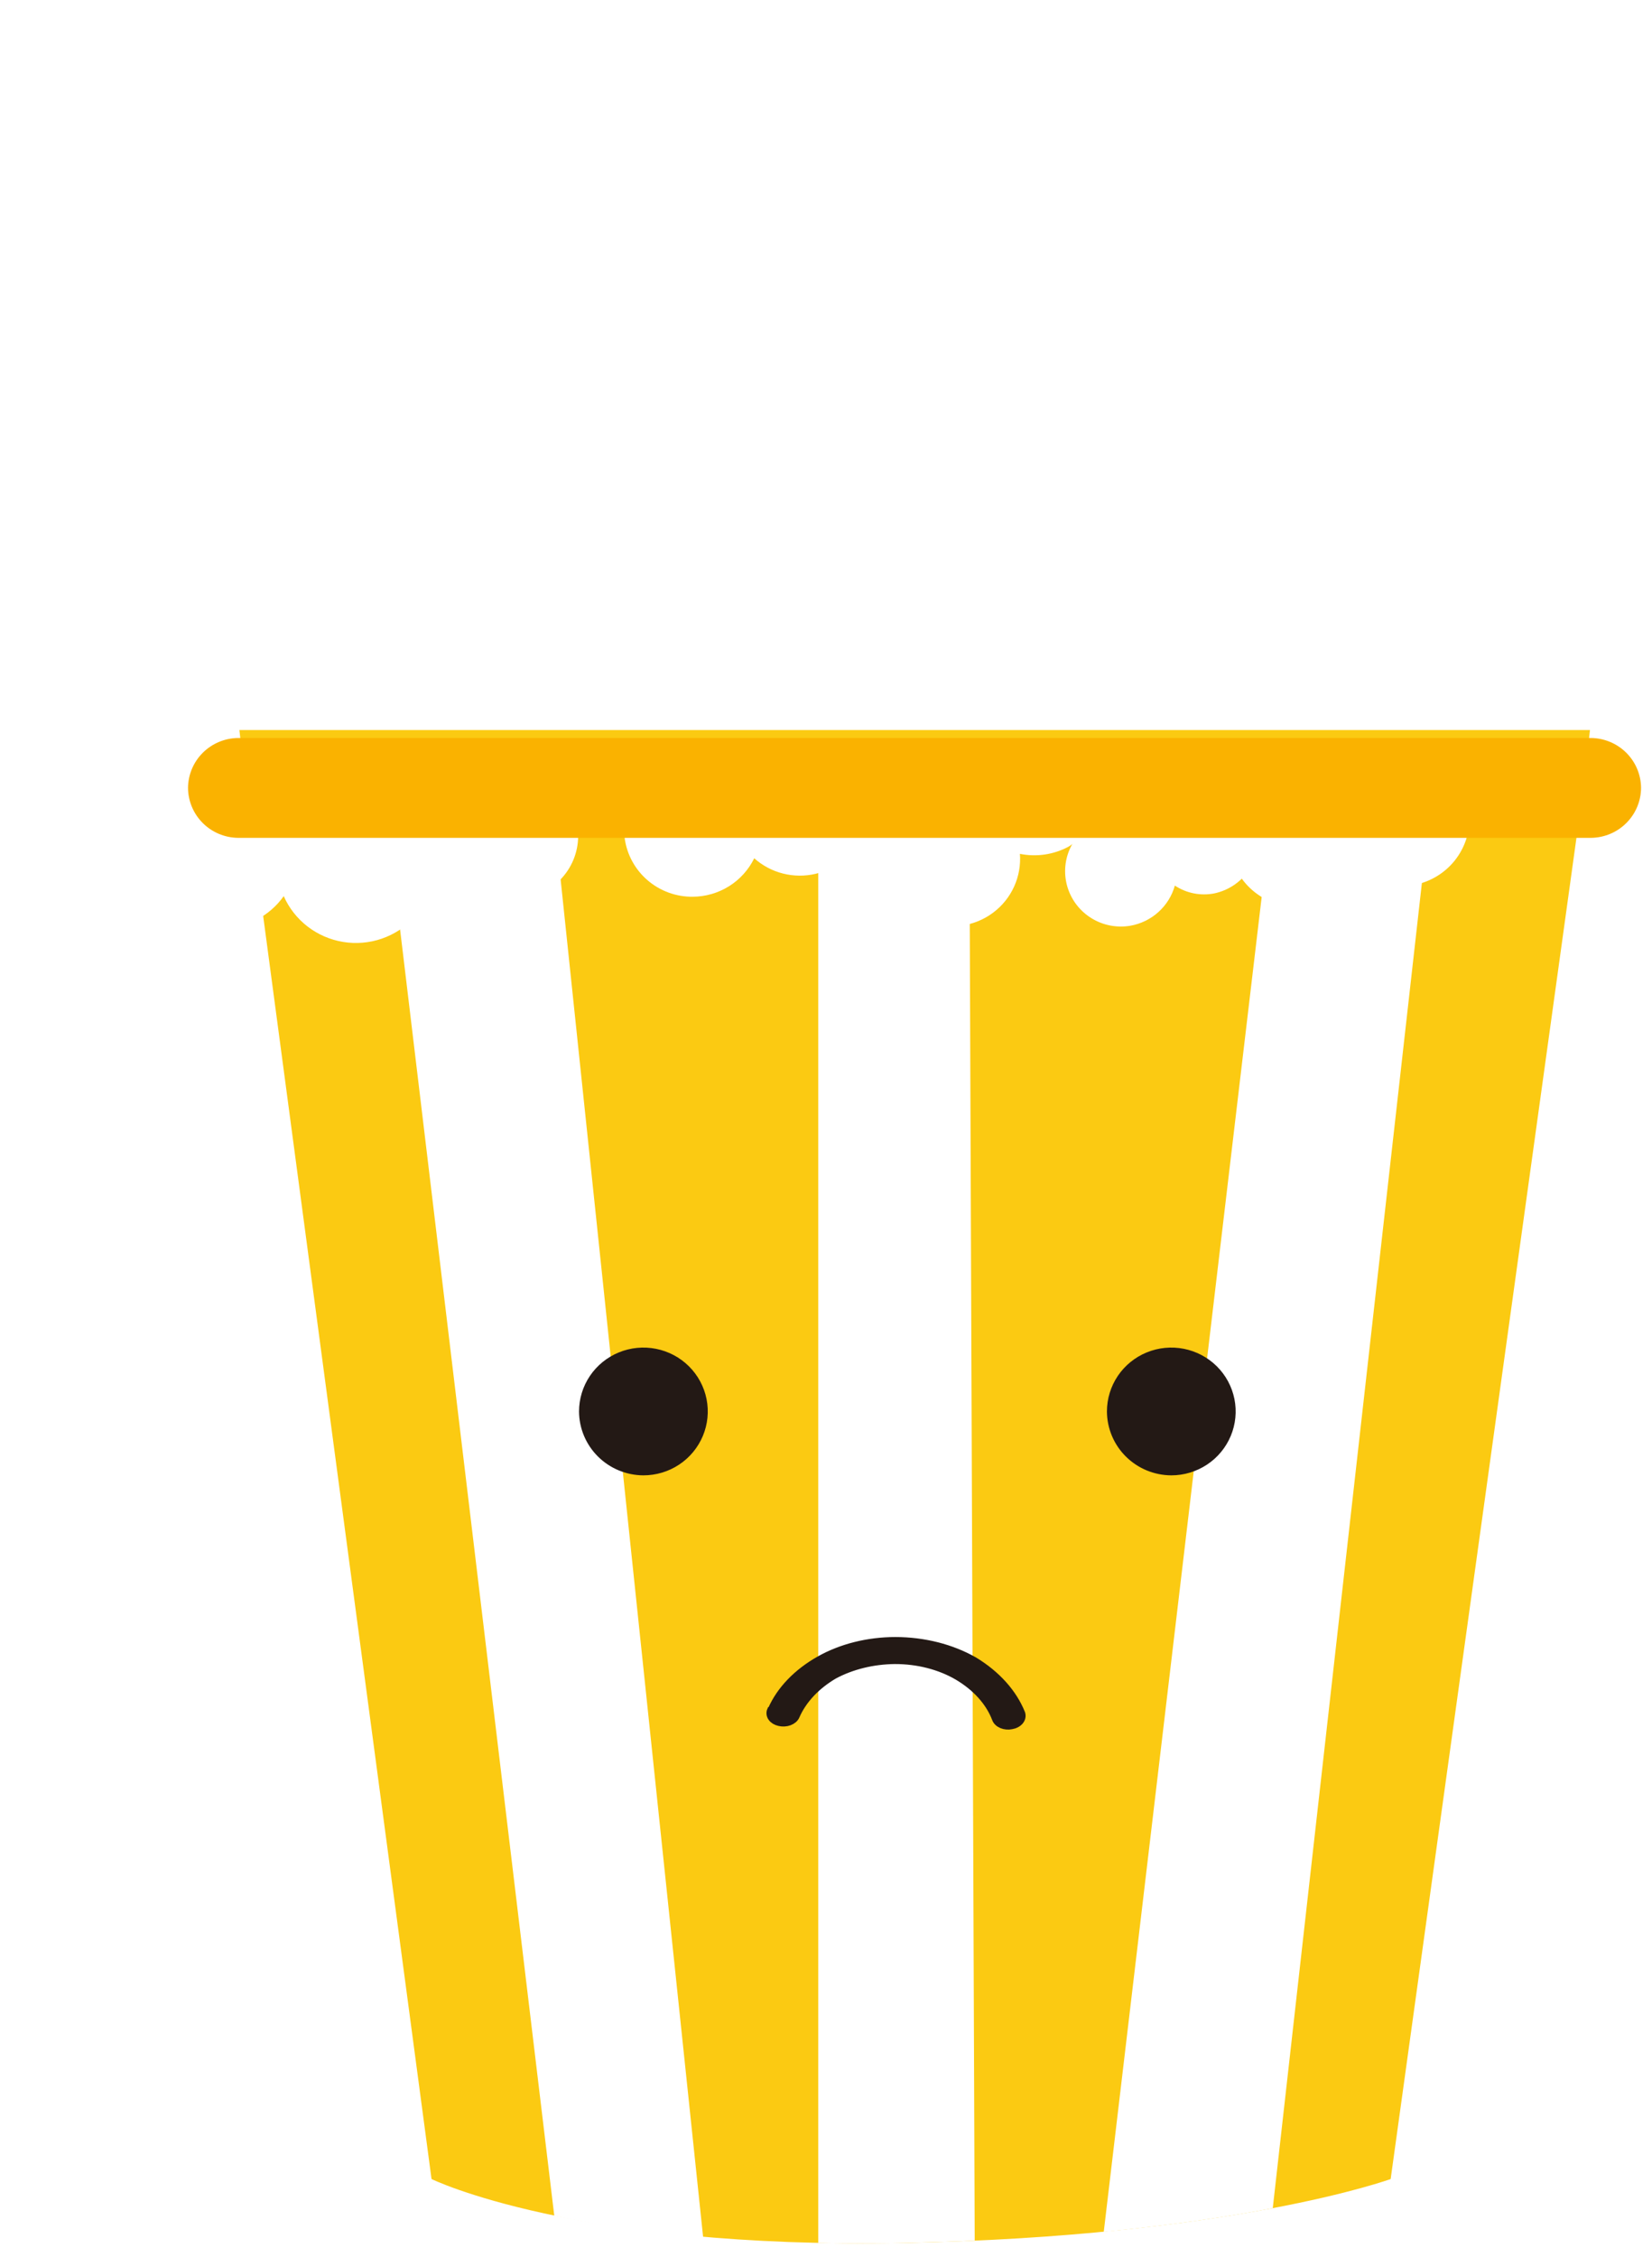 <svg width="123" height="168" viewBox="0 0 123 168" fill="none" xmlns="http://www.w3.org/2000/svg">
<path fill-rule="evenodd" clip-rule="evenodd" d="M117.905 58.547L18.235 57.993L32.13 162.214C32.13 162.214 42.778 167.449 67.282 166.97C91.787 166.491 103.542 162.214 103.542 162.214L117.905 58.547Z" fill="#FBCA12"/>
<path fill-rule="evenodd" clip-rule="evenodd" d="M106.685 58.464H94.922L82.18 166.148C87.326 165.639 91.524 165.011 94.764 164.383L106.685 58.464ZM72.165 58.27H60.923V166.97C62.845 167 64.863 167.03 67.298 166.97C69.732 166.91 70.9 166.88 72.572 166.798L72.165 58.27ZM40.969 58.113H28.46L41.27 164.959C44.928 165.722 48.63 166.261 52.355 166.574L40.969 58.113Z" fill="white"/>
<g filter="url(#filter0_dd)">
<path fill-rule="evenodd" clip-rule="evenodd" d="M24.647 43.74C25.102 43.731 25.556 43.784 25.996 43.897C25.799 43.327 25.705 42.727 25.718 42.125C25.772 40.619 26.413 39.193 27.506 38.147C28.599 37.1 30.058 36.516 31.576 36.516C33.095 36.516 34.554 37.1 35.647 38.147C36.739 39.193 37.38 40.619 37.435 42.125C37.445 43.16 37.172 44.178 36.644 45.071C37.57 45.381 38.403 45.914 39.069 46.624C39.734 47.334 40.211 48.198 40.455 49.137C40.699 50.076 40.703 51.061 40.467 52.002C40.23 52.943 39.761 53.81 39.101 54.525C38.441 55.241 37.612 55.781 36.688 56.098C35.765 56.415 34.776 56.498 33.812 56.339C32.848 56.181 31.939 55.786 31.168 55.191C30.396 54.596 29.787 53.819 29.395 52.931C28.859 53.684 28.147 54.297 27.32 54.718C26.494 55.139 25.576 55.354 24.647 55.346C23.095 55.346 21.605 54.734 20.507 53.644C19.409 52.554 18.793 51.077 18.793 49.536C18.793 47.995 19.409 46.517 20.507 45.427C21.605 44.337 23.095 43.725 24.647 43.725V43.74Z" fill="white"/>
</g>
<g filter="url(#filter1_dd)">
<path fill-rule="evenodd" clip-rule="evenodd" d="M44.285 37.399C45.22 37.394 46.135 37.665 46.915 38.178C47.694 38.69 48.303 39.421 48.663 40.278C49.215 39.742 49.891 39.35 50.633 39.135C51.374 38.919 52.157 38.889 52.913 39.044C53.669 39.2 54.374 39.538 54.968 40.029C55.561 40.519 56.024 41.147 56.316 41.856C56.607 42.566 56.718 43.336 56.639 44.098C56.56 44.86 56.294 45.591 55.863 46.227C55.432 46.863 54.851 47.385 54.169 47.745C53.488 48.105 52.728 48.294 51.956 48.294C51.743 48.313 51.528 48.313 51.315 48.294V48.451C51.315 49.691 50.819 50.88 49.936 51.756C49.053 52.633 47.855 53.125 46.606 53.125C45.356 53.125 44.159 52.633 43.275 51.756C42.392 50.88 41.896 49.691 41.896 48.451C41.9 47.725 42.078 47.01 42.416 46.365C41.42 45.935 40.605 45.178 40.107 44.22C39.609 43.263 39.459 42.165 39.682 41.11C39.905 40.056 40.488 39.11 41.332 38.433C42.176 37.755 43.229 37.388 44.315 37.391L44.285 37.399Z" fill="white"/>
</g>
<g filter="url(#filter2_dd)">
<path fill-rule="evenodd" clip-rule="evenodd" d="M62.226 34.744C62.892 34.741 63.552 34.869 64.169 35.12C64.785 35.372 65.345 35.742 65.816 36.209C66.287 36.676 66.661 37.231 66.915 37.842C67.169 38.453 67.299 39.108 67.297 39.769C67.303 40.332 67.209 40.892 67.019 41.422C67.292 41.372 67.569 41.345 67.847 41.34C68.669 41.344 69.477 41.546 70.203 41.929C70.928 42.312 71.549 42.865 72.012 43.538C72.474 44.212 72.765 44.988 72.859 45.798C72.953 46.608 72.847 47.428 72.55 48.189C72.254 48.949 71.775 49.627 71.156 50.163C70.537 50.7 69.796 51.079 68.997 51.268C68.198 51.457 67.364 51.45 66.568 51.249C65.772 51.048 65.037 50.657 64.426 50.111C64.008 50.967 63.356 51.689 62.545 52.195C61.734 52.701 60.796 52.972 59.837 52.975C58.608 52.985 57.418 52.55 56.488 51.752C55.558 50.955 54.952 49.849 54.783 48.641C54.615 47.432 54.894 46.204 55.571 45.186C56.247 44.167 57.273 43.428 58.458 43.105C57.621 42.192 57.157 41.003 57.155 39.769C57.157 38.436 57.692 37.158 58.643 36.215C59.594 35.273 60.882 34.744 62.226 34.744Z" fill="white"/>
</g>
<g filter="url(#filter3_dd)">
<path fill-rule="evenodd" clip-rule="evenodd" d="M74.644 37.533C75.809 36.869 77.192 36.689 78.49 37.034C79.788 37.379 80.895 38.22 81.569 39.373C81.836 39.871 82.036 40.401 82.165 40.951C82.373 40.785 82.598 40.64 82.835 40.517C83.995 39.935 85.335 39.818 86.579 40.19C87.822 40.561 88.875 41.392 89.519 42.512C90.162 43.632 90.347 44.954 90.036 46.206C89.725 47.457 88.941 48.542 87.846 49.236C86.736 49.84 85.447 50.033 84.207 49.782C84.27 50.618 84.122 51.457 83.774 52.221C83.427 52.986 82.891 53.651 82.217 54.157C81.543 54.663 80.752 54.993 79.916 55.116C79.081 55.24 78.227 55.153 77.434 54.864C76.641 54.576 75.933 54.094 75.376 53.463C74.819 52.833 74.43 52.074 74.246 51.255C74.061 50.437 74.086 49.586 74.319 48.78C74.552 47.974 74.985 47.239 75.579 46.642C74.386 46.28 73.38 45.477 72.768 44.398C72.438 43.828 72.224 43.199 72.138 42.547C72.053 41.895 72.098 41.233 72.271 40.598C72.444 39.963 72.741 39.368 73.146 38.848C73.55 38.327 74.054 37.891 74.629 37.563L74.644 37.533Z" fill="white"/>
</g>
<g filter="url(#filter4_dd)">
<path fill-rule="evenodd" clip-rule="evenodd" d="M91.825 40.046C92.363 39.952 92.914 39.965 93.447 40.084C93.98 40.203 94.483 40.425 94.928 40.739C95.373 41.053 95.751 41.452 96.04 41.911C96.329 42.371 96.522 42.884 96.61 43.419C96.693 43.861 96.693 44.315 96.61 44.757C96.814 44.72 97.047 44.638 97.243 44.6C98.311 44.454 99.394 44.725 100.264 45.356C101.134 45.987 101.723 46.929 101.908 47.982C102.093 49.036 101.858 50.12 101.253 51.005C100.649 51.89 99.722 52.508 98.667 52.729C97.653 52.923 96.603 52.714 95.743 52.145C95.53 52.906 95.104 53.59 94.514 54.119C93.925 54.649 93.196 55.002 92.413 55.137C91.426 55.301 90.413 55.107 89.56 54.589C88.706 54.072 88.07 53.266 87.767 52.319C87.465 51.373 87.516 50.35 87.913 49.439C88.31 48.528 89.025 47.789 89.926 47.359C89.136 46.709 88.603 45.804 88.419 44.802C88.324 44.268 88.337 43.72 88.458 43.191C88.578 42.662 88.803 42.162 89.12 41.72C89.437 41.278 89.84 40.903 90.304 40.617C90.768 40.331 91.285 40.139 91.825 40.053V40.046Z" fill="white"/>
</g>
<g filter="url(#filter5_dd)">
<path fill-rule="evenodd" clip-rule="evenodd" d="M107.257 35.529C107.923 35.526 108.584 35.654 109.2 35.906C109.816 36.157 110.376 36.527 110.847 36.994C111.319 37.461 111.692 38.016 111.946 38.627C112.201 39.239 112.331 39.893 112.329 40.554C112.319 41.116 112.225 41.673 112.05 42.207C112.298 42.158 112.55 42.13 112.803 42.125C114.113 42.175 115.353 42.727 116.262 43.664C117.171 44.602 117.679 45.853 117.679 47.154C117.679 48.455 117.171 49.706 116.262 50.643C115.353 51.581 114.113 52.133 112.803 52.183C111.557 52.156 110.362 51.686 109.435 50.859C108.943 51.889 108.113 52.722 107.081 53.223C106.049 53.723 104.877 53.862 103.756 53.615C102.635 53.368 101.631 52.751 100.909 51.865C100.187 50.978 99.79 49.875 99.782 48.736C99.782 47.633 100.145 46.561 100.815 45.682C101.486 44.803 102.428 44.166 103.497 43.867C102.642 42.973 102.165 41.787 102.163 40.554C102.161 39.894 102.291 39.24 102.545 38.629C102.799 38.019 103.171 37.464 103.642 36.997C104.113 36.53 104.672 36.16 105.287 35.908C105.902 35.656 106.562 35.527 107.227 35.529H107.257Z" fill="white"/>
</g>
<g filter="url(#filter6_dd)">
<path fill-rule="evenodd" clip-rule="evenodd" d="M102.11 23.348C102.74 23.564 103.32 23.901 103.818 24.339C104.316 24.778 104.721 25.31 105.012 25.905C105.302 26.499 105.472 27.145 105.51 27.804C105.549 28.464 105.456 29.125 105.238 29.749C105.058 30.283 104.776 30.778 104.409 31.207C104.666 31.263 104.918 31.34 105.162 31.439C105.793 31.653 106.374 31.99 106.871 32.43C107.369 32.87 107.773 33.404 108.061 34C108.349 34.597 108.513 35.244 108.546 35.905C108.579 36.565 108.479 37.226 108.252 37.847C107.8 39.098 106.869 40.121 105.661 40.694C104.453 41.266 103.066 41.343 101.801 40.906C100.618 40.484 99.631 39.646 99.028 38.55C98.435 39.154 97.698 39.599 96.885 39.845C96.073 40.092 95.211 40.131 94.379 39.96C93.547 39.789 92.772 39.414 92.125 38.867C91.478 38.321 90.979 37.622 90.676 36.835C90.372 36.047 90.273 35.197 90.388 34.361C90.503 33.526 90.828 32.732 91.332 32.054C91.837 31.376 92.505 30.835 93.276 30.48C94.047 30.126 94.895 29.969 95.743 30.026C95.272 28.874 95.229 27.594 95.623 26.414C96.079 25.167 97.011 24.147 98.217 23.574C99.423 23 100.807 22.919 102.073 23.348H102.11Z" fill="white"/>
</g>
<g filter="url(#filter7_dd)">
<path fill-rule="evenodd" clip-rule="evenodd" d="M84.659 21.269C85.904 21.224 87.115 21.672 88.028 22.513C88.941 23.354 89.48 24.52 89.527 25.756C89.518 26.251 89.423 26.742 89.248 27.206C89.499 27.189 89.751 27.189 90.001 27.206C91.238 27.16 92.443 27.599 93.355 28.43C94.266 29.26 94.811 30.414 94.869 31.641C94.822 32.876 94.283 34.042 93.371 34.883C92.458 35.724 91.246 36.172 90.001 36.127C88.8 36.138 87.635 35.722 86.716 34.953C86.294 35.744 85.661 36.403 84.886 36.859C84.111 37.316 83.224 37.552 82.323 37.541C81.078 37.585 79.867 37.138 78.954 36.297C78.041 35.456 77.502 34.289 77.455 33.054C77.472 32.034 77.838 31.049 78.495 30.264C79.151 29.478 80.057 28.938 81.064 28.732C80.665 28.341 80.348 27.875 80.131 27.362C79.913 26.848 79.801 26.297 79.799 25.741C79.846 24.505 80.385 23.339 81.297 22.498C82.21 21.657 83.422 21.209 84.666 21.254L84.659 21.269Z" fill="white"/>
</g>
<g filter="url(#filter8_dd)">
<path fill-rule="evenodd" clip-rule="evenodd" d="M73.65 24.761C72.701 24.292 71.606 24.21 70.597 24.533C69.589 24.856 68.748 25.558 68.255 26.488C68.034 26.878 67.886 27.303 67.817 27.745C67.659 27.633 67.463 27.513 67.305 27.393C66.354 26.913 65.25 26.825 64.234 27.149C63.218 27.472 62.372 28.181 61.88 29.121C61.633 29.585 61.481 30.093 61.433 30.615C61.385 31.138 61.441 31.665 61.6 32.165C61.758 32.666 62.015 33.13 62.355 33.532C62.696 33.934 63.113 34.264 63.583 34.505C64.473 34.957 65.5 35.069 66.469 34.819C66.44 35.489 66.582 36.156 66.88 36.757C67.179 37.359 67.626 37.876 68.179 38.262C68.732 38.648 69.373 38.889 70.045 38.964C70.717 39.039 71.397 38.946 72.022 38.692C72.648 38.438 73.199 38.032 73.625 37.511C74.052 36.991 74.339 36.372 74.461 35.713C74.584 35.053 74.537 34.373 74.325 33.736C74.114 33.099 73.744 32.525 73.251 32.067C74.167 31.695 74.922 31.015 75.383 30.145C75.872 29.206 75.967 28.114 75.648 27.105C75.329 26.097 74.622 25.254 73.68 24.761H73.65Z" fill="white"/>
</g>
<g filter="url(#filter9_dd)">
<path fill-rule="evenodd" clip-rule="evenodd" d="M49.152 22.368C50.234 22.704 51.14 23.45 51.673 24.443C52.206 25.437 52.324 26.599 52.001 27.677C51.848 28.13 51.621 28.554 51.33 28.934C51.558 28.964 51.783 29.017 52.001 29.091C53.086 29.425 53.994 30.172 54.527 31.168C55.06 32.163 55.176 33.328 54.849 34.408C54.685 34.94 54.416 35.435 54.058 35.864C53.7 36.293 53.26 36.648 52.763 36.907C52.267 37.166 51.723 37.326 51.164 37.375C50.605 37.425 50.041 37.364 49.506 37.197C48.489 36.897 47.627 36.223 47.095 35.312C46.538 35.905 45.825 36.331 45.036 36.542C44.248 36.754 43.416 36.742 42.634 36.509C41.65 36.204 40.81 35.556 40.27 34.684C39.729 33.813 39.525 32.777 39.694 31.767C39.862 30.758 40.394 29.843 41.189 29.192C41.984 28.54 42.99 28.196 44.02 28.223C43.667 27.481 43.538 26.653 43.65 25.84C43.763 25.027 44.11 24.264 44.652 23.643C45.193 23.023 45.905 22.572 46.7 22.345C47.495 22.119 48.339 22.127 49.13 22.368H49.152Z" fill="white"/>
</g>
<g filter="url(#filter10_dd)">
<path fill-rule="evenodd" clip-rule="evenodd" d="M53.938 9.558C54.711 9.138 55.573 8.906 56.455 8.881C57.336 8.856 58.21 9.039 59.006 9.415C59.802 9.791 60.497 10.349 61.033 11.043C61.569 11.738 61.932 12.549 62.091 13.409C62.32 13.228 62.559 13.058 62.807 12.901C63.589 12.468 64.466 12.231 65.362 12.209C66.257 12.188 67.145 12.383 67.948 12.778C68.751 13.173 69.444 13.755 69.97 14.476C70.495 15.196 70.836 16.032 70.963 16.912C71.09 17.792 70.999 18.69 70.698 19.527C70.398 20.365 69.897 21.118 69.238 21.72C68.579 22.323 67.782 22.757 66.917 22.986C66.051 23.215 65.142 23.231 64.268 23.034C64.366 24.281 64.031 25.524 63.318 26.555C62.605 27.587 61.557 28.345 60.35 28.704C59.142 29.062 57.847 28.999 56.68 28.525C55.514 28.052 54.545 27.195 53.938 26.099C53.349 25.054 53.123 23.846 53.295 22.661C53.467 21.476 54.026 20.38 54.887 19.541C53.588 19.126 52.505 18.221 51.873 17.021C51.15 15.76 50.961 14.265 51.348 12.866C51.735 11.466 52.667 10.276 53.938 9.558Z" fill="white"/>
</g>
<g filter="url(#filter11_dd)">
<path fill-rule="evenodd" clip-rule="evenodd" d="M79.557 3C80.933 3.053 82.233 3.636 83.18 4.627C84.127 5.617 84.647 6.936 84.629 8.302C84.619 8.903 84.525 9.499 84.35 10.074C84.61 10.022 84.875 9.995 85.141 9.992C86.52 10.031 87.827 10.611 88.776 11.605C89.726 12.598 90.239 13.925 90.205 15.294C90.247 16.669 89.738 18.005 88.788 19.008C87.839 20.01 86.527 20.598 85.141 20.641C83.865 20.622 82.645 20.116 81.735 19.227C81.356 20.127 80.719 20.896 79.903 21.44C79.087 21.984 78.129 22.278 77.146 22.286C75.766 22.247 74.458 21.667 73.508 20.673C72.558 19.68 72.042 18.353 72.075 16.984C72.059 15.849 72.411 14.74 73.081 13.82C73.75 12.9 74.7 12.219 75.79 11.876C74.933 10.881 74.469 9.611 74.486 8.302C74.452 6.932 74.966 5.604 75.917 4.61C76.868 3.616 78.177 3.037 79.557 3V3Z" fill="white"/>
</g>
<g filter="url(#filter12_d)">
<path d="M118.381 52.281H17.825L18.633 59.552H117.574L118.381 52.281Z" fill="#FBCA12"/>
</g>
<g filter="url(#filter13_i)">
<path fill-rule="evenodd" clip-rule="evenodd" d="M17.723 52.183H118.462C119.446 52.194 120.386 52.587 121.082 53.278C121.777 53.968 122.173 54.901 122.185 55.877C122.185 56.861 121.794 57.805 121.097 58.505C120.401 59.205 119.454 59.604 118.462 59.616H17.723C16.731 59.604 15.784 59.205 15.088 58.505C14.391 57.805 14 56.861 14 55.877C14.012 54.901 14.408 53.968 15.103 53.278C15.799 52.587 16.739 52.194 17.723 52.183Z" fill="#FAB200"/>
</g>
<g filter="url(#filter14_d)">
<path fill-rule="evenodd" clip-rule="evenodd" d="M47.208 110.519C48.157 110.52 49.084 110.243 49.873 109.721C50.662 109.199 51.277 108.457 51.641 107.588C52.005 106.719 52.101 105.763 51.917 104.839C51.733 103.916 51.277 103.068 50.607 102.402C49.937 101.736 49.083 101.283 48.154 101.099C47.224 100.915 46.26 101.008 45.384 101.368C44.507 101.728 43.758 102.337 43.231 103.12C42.705 103.902 42.423 104.822 42.423 105.763C42.429 107.021 42.935 108.226 43.831 109.117C44.727 110.007 45.94 110.511 47.208 110.519Z" fill="#231915"/>
</g>
<g filter="url(#filter15_d)">
<path fill-rule="evenodd" clip-rule="evenodd" d="M86.52 110.519C87.468 110.519 88.394 110.24 89.183 109.717C89.971 109.195 90.585 108.452 90.948 107.583C91.31 106.714 91.405 105.757 91.22 104.835C91.035 103.912 90.579 103.065 89.909 102.4C89.239 101.735 88.385 101.282 87.455 101.098C86.525 100.915 85.562 101.009 84.686 101.369C83.81 101.729 83.062 102.338 82.535 103.12C82.009 103.903 81.728 104.822 81.728 105.763C81.734 107.022 82.24 108.229 83.138 109.119C84.035 110.01 85.251 110.513 86.52 110.519Z" fill="#231915"/>
</g>
<path d="M57.454 127.337C57.418 127.418 57.405 127.504 57.415 127.589C57.425 127.675 57.458 127.757 57.513 127.833C57.567 127.909 57.642 127.976 57.732 128.03C57.822 128.084 57.927 128.125 58.039 128.149C58.153 128.177 58.274 128.188 58.394 128.181C58.515 128.175 58.632 128.151 58.74 128.111C58.847 128.071 58.943 128.016 59.022 127.95C59.101 127.883 59.161 127.805 59.198 127.721C59.722 126.515 60.718 125.449 62.062 124.655C63.385 123.942 64.978 123.55 66.62 123.532C68.332 123.528 69.994 123.953 71.33 124.736C72.714 125.553 73.715 126.666 74.194 127.92C74.223 128.005 74.275 128.085 74.347 128.154C74.419 128.224 74.51 128.282 74.613 128.326C74.717 128.369 74.831 128.397 74.95 128.407C75.068 128.418 75.188 128.41 75.303 128.386C75.422 128.366 75.535 128.329 75.634 128.276C75.734 128.224 75.818 128.158 75.882 128.081C75.945 128.005 75.988 127.92 76.006 127.832C76.025 127.743 76.019 127.653 75.989 127.566C75.376 126.048 74.162 124.698 72.5 123.688C70.835 122.734 68.784 122.214 66.671 122.21C64.638 122.212 62.664 122.705 61.054 123.614C59.386 124.553 58.148 125.841 57.504 127.307L57.454 127.337Z" fill="#231915" stroke="#231915" stroke-width="0.689"/>
<defs>
<filter id="filter0_dd" x="0.877" y="33.759" width="43.899" height="44.709" filterUnits="userSpaceOnUse" color-interpolation-filters="sRGB">
<feFlood flood-opacity="0" result="BackgroundImageFix"/>
<feColorMatrix in="SourceAlpha" type="matrix" values="0 0 0 0 0 0 0 0 0 0 0 0 0 0 0 0 0 0 127 0"/>
<feOffset dx="-6.891" dy="11.025"/>
<feGaussianBlur stdDeviation="5.513"/>
<feColorMatrix type="matrix" values="0 0 0 0 0.442 0 0 0 0 0.442 0 0 0 0 0.442 0 0 0 0.06 0"/>
<feBlend mode="normal" in2="BackgroundImageFix" result="effect1_dropShadow"/>
<feColorMatrix in="SourceAlpha" type="matrix" values="0 0 0 0 0 0 0 0 0 0 0 0 0 0 0 0 0 0 127 0"/>
<feOffset dx="-1.378" dy="2.756"/>
<feGaussianBlur stdDeviation="2.756"/>
<feColorMatrix type="matrix" values="0 0 0 0 0.396 0 0 0 0 0.396 0 0 0 0 0.396 0 0 0 0.03 0"/>
<feBlend mode="normal" in2="effect1_dropShadow" result="effect2_dropShadow"/>
<feBlend mode="normal" in="SourceGraphic" in2="effect2_dropShadow" result="shape"/>
</filter>
<filter id="filter1_dd" x="21.665" y="34.635" width="39.133" height="40.541" filterUnits="userSpaceOnUse" color-interpolation-filters="sRGB">
<feFlood flood-opacity="0" result="BackgroundImageFix"/>
<feColorMatrix in="SourceAlpha" type="matrix" values="0 0 0 0 0 0 0 0 0 0 0 0 0 0 0 0 0 0 127 0"/>
<feOffset dx="-6.891" dy="11.025"/>
<feGaussianBlur stdDeviation="5.513"/>
<feColorMatrix type="matrix" values="0 0 0 0 0.442 0 0 0 0 0.442 0 0 0 0 0.442 0 0 0 0.06 0"/>
<feBlend mode="normal" in2="BackgroundImageFix" result="effect1_dropShadow"/>
<feColorMatrix in="SourceAlpha" type="matrix" values="0 0 0 0 0 0 0 0 0 0 0 0 0 0 0 0 0 0 127 0"/>
<feOffset dx="-1.378" dy="2.756"/>
<feGaussianBlur stdDeviation="2.756"/>
<feColorMatrix type="matrix" values="0 0 0 0 0.396 0 0 0 0 0.396 0 0 0 0 0.396 0 0 0 0.03 0"/>
<feBlend mode="normal" in2="effect1_dropShadow" result="effect2_dropShadow"/>
<feBlend mode="normal" in="SourceGraphic" in2="effect2_dropShadow" result="shape"/>
</filter>
<filter id="filter2_dd" x="36.819" y="31.988" width="40.207" height="43.038" filterUnits="userSpaceOnUse" color-interpolation-filters="sRGB">
<feFlood flood-opacity="0" result="BackgroundImageFix"/>
<feColorMatrix in="SourceAlpha" type="matrix" values="0 0 0 0 0 0 0 0 0 0 0 0 0 0 0 0 0 0 127 0"/>
<feOffset dx="-6.891" dy="11.025"/>
<feGaussianBlur stdDeviation="5.513"/>
<feColorMatrix type="matrix" values="0 0 0 0 0.442 0 0 0 0 0.442 0 0 0 0 0.442 0 0 0 0.06 0"/>
<feBlend mode="normal" in2="BackgroundImageFix" result="effect1_dropShadow"/>
<feColorMatrix in="SourceAlpha" type="matrix" values="0 0 0 0 0 0 0 0 0 0 0 0 0 0 0 0 0 0 127 0"/>
<feOffset dx="-1.378" dy="2.756"/>
<feGaussianBlur stdDeviation="2.756"/>
<feColorMatrix type="matrix" values="0 0 0 0 0.396 0 0 0 0 0.396 0 0 0 0 0.396 0 0 0 0.03 0"/>
<feBlend mode="normal" in2="effect1_dropShadow" result="effect2_dropShadow"/>
<feBlend mode="normal" in="SourceGraphic" in2="effect2_dropShadow" result="shape"/>
</filter>
<filter id="filter3_dd" x="54.18" y="34.106" width="40.138" height="43.115" filterUnits="userSpaceOnUse" color-interpolation-filters="sRGB">
<feFlood flood-opacity="0" result="BackgroundImageFix"/>
<feColorMatrix in="SourceAlpha" type="matrix" values="0 0 0 0 0 0 0 0 0 0 0 0 0 0 0 0 0 0 127 0"/>
<feOffset dx="-6.891" dy="11.025"/>
<feGaussianBlur stdDeviation="5.513"/>
<feColorMatrix type="matrix" values="0 0 0 0 0.442 0 0 0 0 0.442 0 0 0 0 0.442 0 0 0 0.06 0"/>
<feBlend mode="normal" in2="BackgroundImageFix" result="effect1_dropShadow"/>
<feColorMatrix in="SourceAlpha" type="matrix" values="0 0 0 0 0 0 0 0 0 0 0 0 0 0 0 0 0 0 127 0"/>
<feOffset dx="-1.378" dy="2.756"/>
<feGaussianBlur stdDeviation="2.756"/>
<feColorMatrix type="matrix" values="0 0 0 0 0.396 0 0 0 0 0.396 0 0 0 0 0.396 0 0 0 0.03 0"/>
<feBlend mode="normal" in2="effect1_dropShadow" result="effect2_dropShadow"/>
<feBlend mode="normal" in="SourceGraphic" in2="effect2_dropShadow" result="shape"/>
</filter>
<filter id="filter4_dd" x="69.657" y="37.227" width="36.447" height="40.017" filterUnits="userSpaceOnUse" color-interpolation-filters="sRGB">
<feFlood flood-opacity="0" result="BackgroundImageFix"/>
<feColorMatrix in="SourceAlpha" type="matrix" values="0 0 0 0 0 0 0 0 0 0 0 0 0 0 0 0 0 0 127 0"/>
<feOffset dx="-6.891" dy="11.025"/>
<feGaussianBlur stdDeviation="5.513"/>
<feColorMatrix type="matrix" values="0 0 0 0 0.442 0 0 0 0 0.442 0 0 0 0 0.442 0 0 0 0.06 0"/>
<feBlend mode="normal" in2="BackgroundImageFix" result="effect1_dropShadow"/>
<feColorMatrix in="SourceAlpha" type="matrix" values="0 0 0 0 0 0 0 0 0 0 0 0 0 0 0 0 0 0 127 0"/>
<feOffset dx="-1.378" dy="2.756"/>
<feGaussianBlur stdDeviation="2.756"/>
<feColorMatrix type="matrix" values="0 0 0 0 0.396 0 0 0 0 0.396 0 0 0 0 0.396 0 0 0 0.03 0"/>
<feBlend mode="normal" in2="effect1_dropShadow" result="effect2_dropShadow"/>
<feBlend mode="normal" in="SourceGraphic" in2="effect2_dropShadow" result="shape"/>
</filter>
<filter id="filter5_dd" x="81.866" y="32.773" width="39.947" height="43.012" filterUnits="userSpaceOnUse" color-interpolation-filters="sRGB">
<feFlood flood-opacity="0" result="BackgroundImageFix"/>
<feColorMatrix in="SourceAlpha" type="matrix" values="0 0 0 0 0 0 0 0 0 0 0 0 0 0 0 0 0 0 127 0"/>
<feOffset dx="-6.891" dy="11.025"/>
<feGaussianBlur stdDeviation="5.513"/>
<feColorMatrix type="matrix" values="0 0 0 0 0.442 0 0 0 0 0.442 0 0 0 0 0.442 0 0 0 0.06 0"/>
<feBlend mode="normal" in2="BackgroundImageFix" result="effect1_dropShadow"/>
<feColorMatrix in="SourceAlpha" type="matrix" values="0 0 0 0 0 0 0 0 0 0 0 0 0 0 0 0 0 0 127 0"/>
<feOffset dx="-1.378" dy="2.756"/>
<feGaussianBlur stdDeviation="2.756"/>
<feColorMatrix type="matrix" values="0 0 0 0 0.396 0 0 0 0 0.396 0 0 0 0 0.396 0 0 0 0.03 0"/>
<feBlend mode="normal" in2="effect1_dropShadow" result="effect2_dropShadow"/>
<feBlend mode="normal" in="SourceGraphic" in2="effect2_dropShadow" result="shape"/>
</filter>
<filter id="filter6_dd" x="72.426" y="20.32" width="40.261" height="42.916" filterUnits="userSpaceOnUse" color-interpolation-filters="sRGB">
<feFlood flood-opacity="0" result="BackgroundImageFix"/>
<feColorMatrix in="SourceAlpha" type="matrix" values="0 0 0 0 0 0 0 0 0 0 0 0 0 0 0 0 0 0 127 0"/>
<feOffset dx="-6.891" dy="11.025"/>
<feGaussianBlur stdDeviation="5.513"/>
<feColorMatrix type="matrix" values="0 0 0 0 0.442 0 0 0 0 0.442 0 0 0 0 0.442 0 0 0 0.06 0"/>
<feBlend mode="normal" in2="BackgroundImageFix" result="effect1_dropShadow"/>
<feColorMatrix in="SourceAlpha" type="matrix" values="0 0 0 0 0 0 0 0 0 0 0 0 0 0 0 0 0 0 127 0"/>
<feOffset dx="-1.378" dy="2.756"/>
<feGaussianBlur stdDeviation="2.756"/>
<feColorMatrix type="matrix" values="0 0 0 0 0.396 0 0 0 0 0.396 0 0 0 0 0.396 0 0 0 0.03 0"/>
<feBlend mode="normal" in2="effect1_dropShadow" result="effect2_dropShadow"/>
<feBlend mode="normal" in="SourceGraphic" in2="effect2_dropShadow" result="shape"/>
</filter>
<filter id="filter7_dd" x="59.539" y="18.494" width="39.465" height="41.1" filterUnits="userSpaceOnUse" color-interpolation-filters="sRGB">
<feFlood flood-opacity="0" result="BackgroundImageFix"/>
<feColorMatrix in="SourceAlpha" type="matrix" values="0 0 0 0 0 0 0 0 0 0 0 0 0 0 0 0 0 0 127 0"/>
<feOffset dx="-6.891" dy="11.025"/>
<feGaussianBlur stdDeviation="5.513"/>
<feColorMatrix type="matrix" values="0 0 0 0 0.442 0 0 0 0 0.442 0 0 0 0 0.442 0 0 0 0.06 0"/>
<feBlend mode="normal" in2="BackgroundImageFix" result="effect1_dropShadow"/>
<feColorMatrix in="SourceAlpha" type="matrix" values="0 0 0 0 0 0 0 0 0 0 0 0 0 0 0 0 0 0 127 0"/>
<feOffset dx="-1.378" dy="2.756"/>
<feGaussianBlur stdDeviation="2.756"/>
<feColorMatrix type="matrix" values="0 0 0 0 0.396 0 0 0 0 0.396 0 0 0 0 0.396 0 0 0 0.03 0"/>
<feBlend mode="normal" in2="effect1_dropShadow" result="effect2_dropShadow"/>
<feBlend mode="normal" in="SourceGraphic" in2="effect2_dropShadow" result="shape"/>
</filter>
<filter id="filter8_dd" x="43.5" y="21.582" width="36.468" height="39.457" filterUnits="userSpaceOnUse" color-interpolation-filters="sRGB">
<feFlood flood-opacity="0" result="BackgroundImageFix"/>
<feColorMatrix in="SourceAlpha" type="matrix" values="0 0 0 0 0 0 0 0 0 0 0 0 0 0 0 0 0 0 127 0"/>
<feOffset dx="-6.891" dy="11.025"/>
<feGaussianBlur stdDeviation="5.513"/>
<feColorMatrix type="matrix" values="0 0 0 0 0.442 0 0 0 0 0.442 0 0 0 0 0.442 0 0 0 0.06 0"/>
<feBlend mode="normal" in2="BackgroundImageFix" result="effect1_dropShadow"/>
<feColorMatrix in="SourceAlpha" type="matrix" values="0 0 0 0 0 0 0 0 0 0 0 0 0 0 0 0 0 0 127 0"/>
<feOffset dx="-1.378" dy="2.756"/>
<feGaussianBlur stdDeviation="2.756"/>
<feColorMatrix type="matrix" values="0 0 0 0 0.396 0 0 0 0 0.396 0 0 0 0 0.396 0 0 0 0.03 0"/>
<feBlend mode="normal" in2="effect1_dropShadow" result="effect2_dropShadow"/>
<feBlend mode="normal" in="SourceGraphic" in2="effect2_dropShadow" result="shape"/>
</filter>
<filter id="filter9_dd" x="21.72" y="19.425" width="37.446" height="40.018" filterUnits="userSpaceOnUse" color-interpolation-filters="sRGB">
<feFlood flood-opacity="0" result="BackgroundImageFix"/>
<feColorMatrix in="SourceAlpha" type="matrix" values="0 0 0 0 0 0 0 0 0 0 0 0 0 0 0 0 0 0 127 0"/>
<feOffset dx="-6.891" dy="11.025"/>
<feGaussianBlur stdDeviation="5.513"/>
<feColorMatrix type="matrix" values="0 0 0 0 0.442 0 0 0 0 0.442 0 0 0 0 0.442 0 0 0 0.06 0"/>
<feBlend mode="normal" in2="BackgroundImageFix" result="effect1_dropShadow"/>
<feColorMatrix in="SourceAlpha" type="matrix" values="0 0 0 0 0 0 0 0 0 0 0 0 0 0 0 0 0 0 127 0"/>
<feOffset dx="-1.378" dy="2.756"/>
<feGaussianBlur stdDeviation="2.756"/>
<feColorMatrix type="matrix" values="0 0 0 0 0.396 0 0 0 0 0.396 0 0 0 0 0.396 0 0 0 0.03 0"/>
<feBlend mode="normal" in2="effect1_dropShadow" result="effect2_dropShadow"/>
<feBlend mode="normal" in="SourceGraphic" in2="effect2_dropShadow" result="shape"/>
</filter>
<filter id="filter10_dd" x="33.235" y="6.122" width="41.917" height="44.861" filterUnits="userSpaceOnUse" color-interpolation-filters="sRGB">
<feFlood flood-opacity="0" result="BackgroundImageFix"/>
<feColorMatrix in="SourceAlpha" type="matrix" values="0 0 0 0 0 0 0 0 0 0 0 0 0 0 0 0 0 0 127 0"/>
<feOffset dx="-6.891" dy="11.025"/>
<feGaussianBlur stdDeviation="5.513"/>
<feColorMatrix type="matrix" values="0 0 0 0 0.442 0 0 0 0 0.442 0 0 0 0 0.442 0 0 0 0.06 0"/>
<feBlend mode="normal" in2="BackgroundImageFix" result="effect1_dropShadow"/>
<feColorMatrix in="SourceAlpha" type="matrix" values="0 0 0 0 0 0 0 0 0 0 0 0 0 0 0 0 0 0 127 0"/>
<feOffset dx="-1.378" dy="2.756"/>
<feGaussianBlur stdDeviation="2.756"/>
<feColorMatrix type="matrix" values="0 0 0 0 0.396 0 0 0 0 0.396 0 0 0 0 0.396 0 0 0 0.03 0"/>
<feBlend mode="normal" in2="effect1_dropShadow" result="effect2_dropShadow"/>
<feBlend mode="normal" in="SourceGraphic" in2="effect2_dropShadow" result="shape"/>
</filter>
<filter id="filter11_dd" x="54.157" y="0.244" width="40.184" height="44.093" filterUnits="userSpaceOnUse" color-interpolation-filters="sRGB">
<feFlood flood-opacity="0" result="BackgroundImageFix"/>
<feColorMatrix in="SourceAlpha" type="matrix" values="0 0 0 0 0 0 0 0 0 0 0 0 0 0 0 0 0 0 127 0"/>
<feOffset dx="-6.891" dy="11.025"/>
<feGaussianBlur stdDeviation="5.513"/>
<feColorMatrix type="matrix" values="0 0 0 0 0.442 0 0 0 0 0.442 0 0 0 0 0.442 0 0 0 0.06 0"/>
<feBlend mode="normal" in2="BackgroundImageFix" result="effect1_dropShadow"/>
<feColorMatrix in="SourceAlpha" type="matrix" values="0 0 0 0 0 0 0 0 0 0 0 0 0 0 0 0 0 0 127 0"/>
<feOffset dx="-1.378" dy="2.756"/>
<feGaussianBlur stdDeviation="2.756"/>
<feColorMatrix type="matrix" values="0 0 0 0 0.396 0 0 0 0 0.396 0 0 0 0 0.396 0 0 0 0.03 0"/>
<feBlend mode="normal" in2="effect1_dropShadow" result="effect2_dropShadow"/>
<feBlend mode="normal" in="SourceGraphic" in2="effect2_dropShadow" result="shape"/>
</filter>
<filter id="filter12_d" x="17.825" y="52.281" width="100.556" height="9.338" filterUnits="userSpaceOnUse" color-interpolation-filters="sRGB">
<feFlood flood-opacity="0" result="BackgroundImageFix"/>
<feColorMatrix in="SourceAlpha" type="matrix" values="0 0 0 0 0 0 0 0 0 0 0 0 0 0 0 0 0 0 127 0"/>
<feOffset dy="2.067"/>
<feColorMatrix type="matrix" values="0 0 0 0 0 0 0 0 0 0 0 0 0 0 0 0 0 0 0.05 0"/>
<feBlend mode="normal" in2="BackgroundImageFix" result="effect1_dropShadow"/>
<feBlend mode="normal" in="SourceGraphic" in2="effect1_dropShadow" result="shape"/>
</filter>
<filter id="filter13_i" x="14" y="52.183" width="108.185" height="10.189" filterUnits="userSpaceOnUse" color-interpolation-filters="sRGB">
<feFlood flood-opacity="0" result="BackgroundImageFix"/>
<feBlend mode="normal" in="SourceGraphic" in2="BackgroundImageFix" result="shape"/>
<feColorMatrix in="SourceAlpha" type="matrix" values="0 0 0 0 0 0 0 0 0 0 0 0 0 0 0 0 0 0 127 0" result="hardAlpha"/>
<feOffset dy="2.756"/>
<feGaussianBlur stdDeviation="1.378"/>
<feComposite in2="hardAlpha" operator="arithmetic" k2="-1" k3="1"/>
<feColorMatrix type="matrix" values="0 0 0 0 1 0 0 0 0 1 0 0 0 0 1 0 0 0 0.15 0"/>
<feBlend mode="normal" in2="shape" result="effect1_innerShadow"/>
</filter>
<filter id="filter14_d" x="42.423" y="100.318" width="10.274" height="10.201" filterUnits="userSpaceOnUse" color-interpolation-filters="sRGB">
<feFlood flood-opacity="0" result="BackgroundImageFix"/>
<feColorMatrix in="SourceAlpha" type="matrix" values="0 0 0 0 0 0 0 0 0 0 0 0 0 0 0 0 0 0 127 0"/>
<feOffset dx="0.689" dy="-0.689"/>
<feColorMatrix type="matrix" values="0 0 0 0 1 0 0 0 0 1 0 0 0 0 1 0 0 0 0.2 0"/>
<feBlend mode="normal" in2="BackgroundImageFix" result="effect1_dropShadow"/>
<feBlend mode="normal" in="SourceGraphic" in2="effect1_dropShadow" result="shape"/>
</filter>
<filter id="filter15_d" x="81.728" y="100.318" width="10.274" height="10.201" filterUnits="userSpaceOnUse" color-interpolation-filters="sRGB">
<feFlood flood-opacity="0" result="BackgroundImageFix"/>
<feColorMatrix in="SourceAlpha" type="matrix" values="0 0 0 0 0 0 0 0 0 0 0 0 0 0 0 0 0 0 127 0"/>
<feOffset dx="0.689" dy="-0.689"/>
<feColorMatrix type="matrix" values="0 0 0 0 1 0 0 0 0 1 0 0 0 0 1 0 0 0 0.2 0"/>
<feBlend mode="normal" in2="BackgroundImageFix" result="effect1_dropShadow"/>
<feBlend mode="normal" in="SourceGraphic" in2="effect1_dropShadow" result="shape"/>
</filter>
</defs>
</svg>
